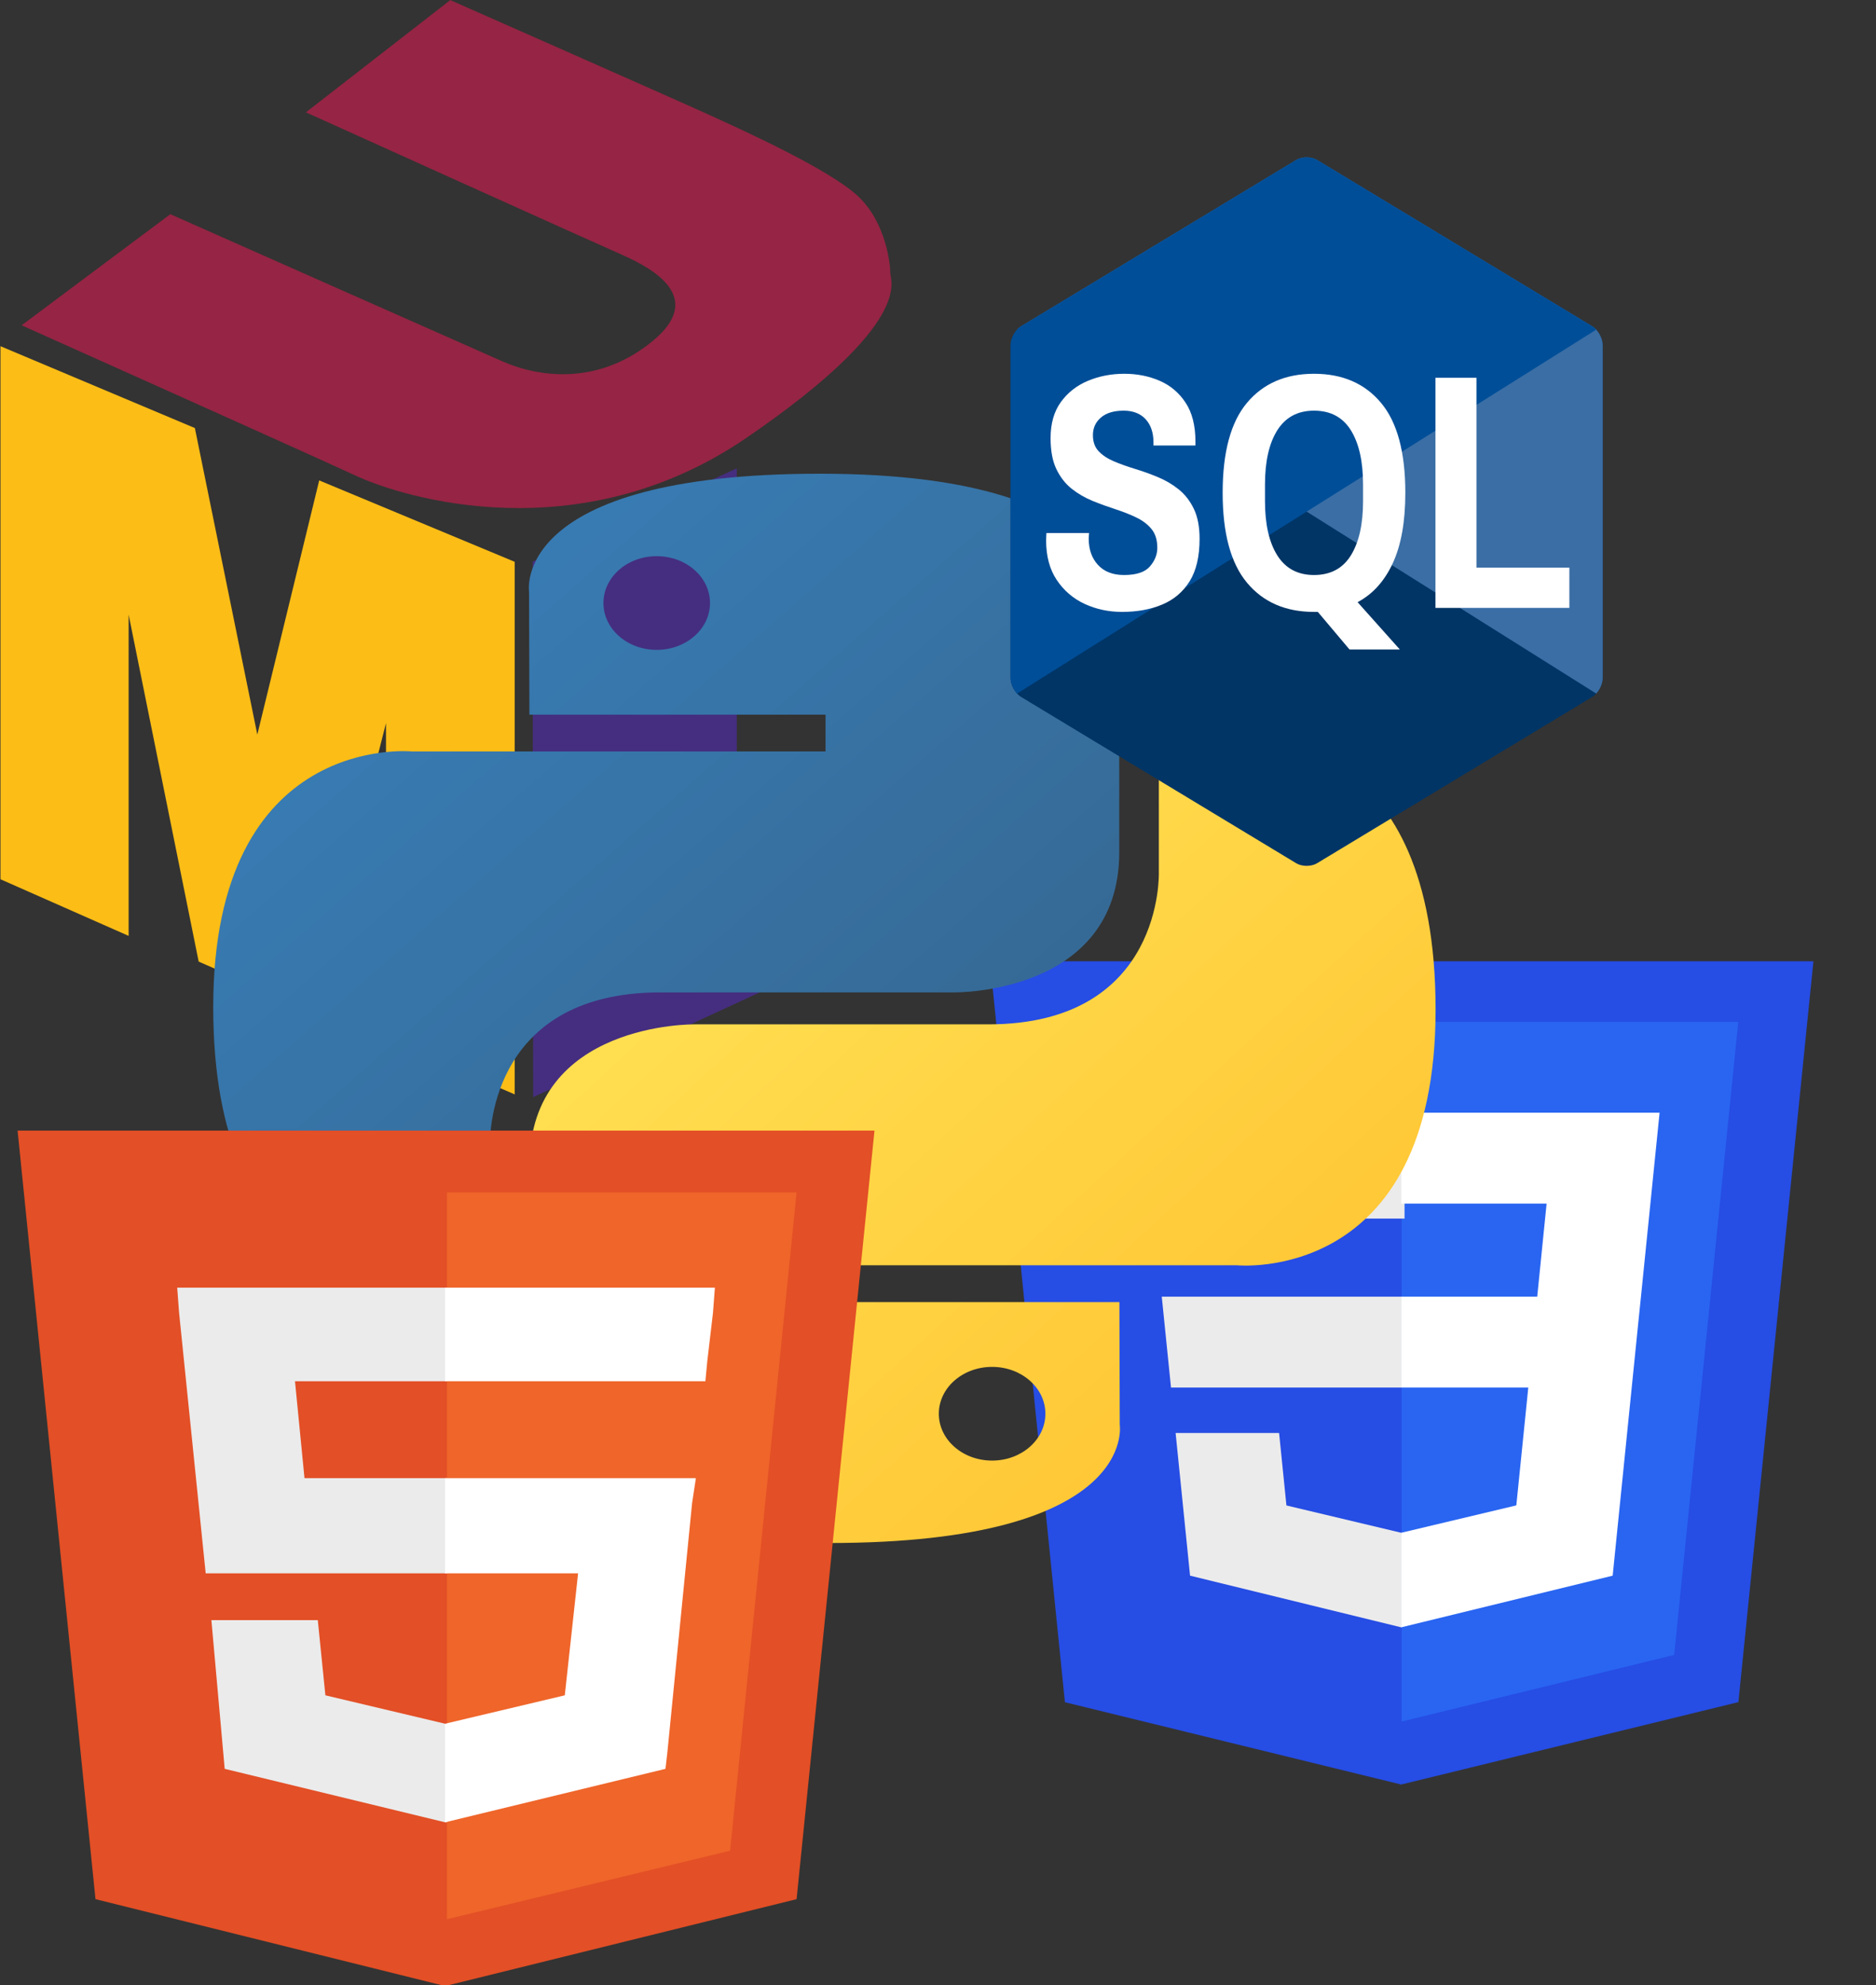 <?xml version="1.0" encoding="utf-8"?>
<svg viewBox="17.221 0 472.684 500" width="472.684" height="500" xmlns="http://www.w3.org/2000/svg" xmlns:xlink="http://www.w3.org/1999/xlink">
  <rect x="17.221" y="0" width="472.684" height="500" fill="#333333" stroke="none"/>
  <defs>
    <linearGradient x1="12.959%" y1="12.039%" x2="79.639%" y2="78.201%" id="a">
      <stop stop-color="#387EB8" offset="0"/>
      <stop stop-color="#366994" offset="1"/>
    </linearGradient>
    <linearGradient x1="19.128%" y1="20.579%" x2="90.742%" y2="88.429%" id="b">
      <stop stop-color="#FFE052" offset="0"/>
      <stop stop-color="#FFC331" offset="1"/>
    </linearGradient>
    <clipPath id="clip1">
      <path d="M 10 10 L 158 10 L 158 179 L 10 179 Z M 10 10 "/>
    </clipPath>
    <clipPath id="clip2">
      <path d="M 81.203 11.453 L 12.734 50.984 C 11.305 51.809 10.145 53.816 10.145 55.465 L 10.145 134.531 C 10.145 136.18 11.305 138.188 12.734 139.012 L 81.203 178.543 C 82.633 179.371 84.949 179.371 86.379 178.543 L 154.852 139.012 C 156.281 138.188 157.438 136.18 157.438 134.531 L 157.438 55.465 C 157.438 53.816 156.281 51.809 154.852 50.984 L 86.379 11.453 C 84.949 10.625 82.633 10.625 81.203 11.453 Z M 81.203 11.453 "/>
    </clipPath>
    <symbol overflow="visible" id="glyph0-1">
      <path style="stroke:none;" d="M 21.281 0.953 C 17.938 0.953 14.828 0.316 11.953 -0.953 C 9.086 -2.234 6.773 -4.133 5.016 -6.656 C 3.266 -9.176 2.391 -12.297 2.391 -16.016 C 2.391 -16.336 2.398 -16.656 2.422 -16.969 C 2.453 -17.289 2.469 -17.562 2.469 -17.781 L 13.078 -17.781 C 13.078 -17.719 13.062 -17.539 13.031 -17.25 C 13 -16.957 12.984 -16.707 12.984 -16.5 C 12.984 -13.895 13.754 -11.797 15.297 -10.203 C 16.836 -8.609 18.992 -7.812 21.766 -7.812 C 24.836 -7.812 26.984 -8.488 28.203 -9.844 C 29.43 -11.195 30.047 -12.672 30.047 -14.266 C 30.047 -16.129 29.566 -17.617 28.609 -18.734 C 27.648 -19.848 26.383 -20.766 24.812 -21.484 C 23.25 -22.203 21.523 -22.852 19.641 -23.438 C 17.754 -24.02 15.852 -24.68 13.938 -25.422 C 12.031 -26.172 10.289 -27.141 8.719 -28.328 C 7.156 -29.523 5.895 -31.078 4.938 -32.984 C 3.977 -34.898 3.5 -37.348 3.5 -40.328 C 3.5 -43.785 4.348 -46.641 6.047 -48.891 C 7.754 -51.148 10.004 -52.836 12.797 -53.953 C 15.586 -55.066 18.602 -55.625 21.844 -55.625 C 25.031 -55.625 27.961 -55.066 30.641 -53.953 C 33.328 -52.836 35.477 -51.098 37.094 -48.734 C 38.719 -46.367 39.531 -43.301 39.531 -39.531 L 39.531 -38.578 L 29.094 -38.578 L 29.094 -39.297 C 29.094 -41.629 28.441 -43.473 27.141 -44.828 C 25.836 -46.18 24.016 -46.859 21.672 -46.859 C 19.234 -46.859 17.348 -46.312 16.016 -45.219 C 14.691 -44.133 14.031 -42.742 14.031 -41.047 C 14.031 -39.453 14.504 -38.176 15.453 -37.219 C 16.41 -36.258 17.672 -35.461 19.234 -34.828 C 20.805 -34.191 22.551 -33.594 24.469 -33.031 C 26.383 -32.477 28.285 -31.828 30.172 -31.078 C 32.055 -30.336 33.781 -29.367 35.344 -28.172 C 36.914 -26.973 38.176 -25.43 39.125 -23.547 C 40.082 -21.66 40.562 -19.285 40.562 -16.422 C 40.562 -12.223 39.738 -8.859 38.094 -6.328 C 36.445 -3.805 34.176 -1.961 31.281 -0.797 C 28.383 0.367 25.051 0.953 21.281 0.953 Z M 21.281 0.953 "/>
    </symbol>
    <symbol overflow="visible" id="glyph0-2">
      <path style="stroke:none;" d="M 34.266 9.891 L 26.375 0.953 L 25.422 0.953 C 18.359 0.953 12.805 -1.352 8.766 -5.969 C 4.723 -10.594 2.703 -17.719 2.703 -27.344 C 2.703 -37.008 4.723 -44.141 8.766 -48.734 C 12.805 -53.328 18.359 -55.625 25.422 -55.625 C 32.492 -55.625 38.047 -53.328 42.078 -48.734 C 46.117 -44.141 48.141 -37.008 48.141 -27.344 C 48.141 -20.488 47.102 -14.922 45.031 -10.641 C 42.957 -6.359 40.035 -3.266 36.266 -1.359 L 46.781 9.891 Z M 25.422 -7.812 C 29.516 -7.812 32.57 -9.363 34.594 -12.469 C 36.613 -15.582 37.625 -19.875 37.625 -25.344 L 37.625 -29.328 C 37.625 -34.805 36.613 -39.098 34.594 -42.203 C 32.57 -45.305 29.516 -46.859 25.422 -46.859 C 21.391 -46.859 18.348 -45.305 16.297 -42.203 C 14.254 -39.098 13.234 -34.805 13.234 -29.328 L 13.234 -25.344 C 13.234 -19.875 14.254 -15.582 16.297 -12.469 C 18.348 -9.363 21.391 -7.812 25.422 -7.812 Z M 25.422 -7.812 "/>
    </symbol>
    <symbol overflow="visible" id="glyph0-3">
      <path style="stroke:none;" d="M 4.781 0 L 4.781 -54.672 L 14.984 -54.672 L 14.984 -9.562 L 38.094 -9.562 L 38.094 0 Z M 4.781 0 "/>
    </symbol>
  </defs>
  <g transform="matrix(1.206, 0, 0, 1.06, -289.985, -63.894)">
    <polygon fill="#FBBD16" points="281.605 282.636 281.605 206.307 296.238 288.743 320.062 300.617 335.376 232.089 335.376 307.063 362.262 320.291 362.262 193.756 321.423 174.418 308.491 234.803 295.446 161.98 254.832 142.531 254.832 269.18"/>
    <polygon fill="#452E7F" points="366.005 193.723 408.661 171.558 408.661 263.378 467.651 232.849 467.878 267.45 366.12 320.936"/>
    <path fill="#962444" d="M 348.807 60.298 L 318.644 86.967 C 318.644 86.967 377.495 117.217 384.644 120.792 C 391.794 124.366 401.969 131.241 390.969 141.417 C 379.969 151.592 367.869 150.217 359.619 146.092 C 351.369 141.967 290.319 111.167 290.319 111.167 L 259.245 137.566 C 259.245 137.566 319.194 168.091 329.095 173.316 C 338.995 178.542 375.845 191.466 410.77 164.241 C 445.695 137.016 440.746 127.116 440.746 125.191 C 440.746 123.266 439.921 113.091 433.871 106.766 C 427.82 100.441 410.221 91.366 402.796 87.516 C 395.371 83.666 348.807 60.298 348.807 60.298 Z"/>
    <g transform="matrix(1, 0, 0, 1, 73.508, 48.141)">
      <path fill="#6D6E71" d="M393.104,167.064c0,4.471-3.509,7.979-8.076,7.979c-4.519,0-8.123-3.509-8.123-7.979 c0-4.375,3.604-7.884,8.123-7.884C389.596,159.181,393.104,162.689,393.104,167.064z M378.924,167.064 c0,3.509,2.596,6.298,6.153,6.298c3.461,0,6.009-2.789,6.009-6.25c0-3.51-2.548-6.346-6.058-6.346 C381.52,160.767,378.924,163.603,378.924,167.064z M383.779,171.198h-1.827v-7.883c0.722-0.146,1.731-0.241,3.029-0.241 c1.489,0,2.163,0.241,2.739,0.577c0.433,0.336,0.769,0.961,0.769,1.73c0,0.864-0.672,1.538-1.634,1.827v0.096 c0.77,0.289,1.202,0.864,1.442,1.923c0.24,1.202,0.385,1.683,0.576,1.971h-1.97c-0.241-0.288-0.385-1.01-0.626-1.923 c-0.144-0.865-0.625-1.25-1.635-1.25h-0.864V171.198z M383.827,166.728h0.865c1.01,0,1.827-0.336,1.827-1.153 c0-0.721-0.528-1.202-1.683-1.202c-0.481,0-0.817,0.048-1.01,0.097V166.728z"/>
    </g>
  </g>
  <g id="layer1" transform="matrix(0.572, 0, 0, 0.504, 155.898, 52.088)" style="">
    <g id="g3013" transform="translate(119,276.362)">
      <polygon id="polygon2989" points="437.367,100.62 404.321,470.819 255.778,512 107.644,470.877 74.633,100.62 " style="fill:#264de4"/>
      <polygon id="polygon2991" points="376.03,447.246 404.27,130.894 256,130.894 256,480.523 " style="fill:#2965f1"/>
      <polygon id="polygon2993" points="150.31,268.217 154.38,313.627 256,313.627 256,268.217 " style="fill:#ebebeb"/>
      <polygon id="polygon2995" points="257.251 183.789 257.094 183.789 143.383 183.789 147.511 229.2 257.251 229.2" style="fill:#ebebeb"/>
      <polygon id="polygon2997" points="256,433.399 256,386.153 255.801,386.206 205.227,372.55 201.994,336.333 177.419,336.333 156.409,336.333 162.771,407.634 255.791,433.457 " style="fill:#ebebeb"/>
      <polygon id="polygon3005" points="311.761,313.627 306.49,372.521 255.843,386.191 255.843,433.435 348.937,407.634 349.62,399.962 360.291,280.411 361.399,268.217 369.597,176.305 255.843,176.305 255.843,221.716 319.831,221.716 315.699,268.217 255.843,268.217 255.843,313.627 " style="fill:#ffffff"/>
    </g>
  </g>
  <g transform="matrix(1.206, 0, 0, 1.06, -166.793, 3.43)">
    <path d="M 323.902 109.315 C 259.07 109.315 263.118 137.43 263.118 137.43 L 263.19 166.558 L 325.058 166.558 L 325.058 175.303 L 238.617 175.303 C 238.617 175.303 197.131 170.598 197.131 236.013 C 197.131 301.43 233.341 299.11 233.341 299.11 L 254.951 299.11 L 254.951 268.754 C 254.951 268.754 253.786 232.544 290.583 232.544 L 351.945 232.544 C 351.945 232.544 386.42 233.101 386.42 199.225 L 386.42 143.213 C 386.42 143.213 391.656 109.315 323.902 109.315 Z M 289.788 128.903 C 295.937 128.898 300.923 133.884 300.918 140.033 C 300.923 146.182 295.937 151.169 289.788 151.163 C 283.639 151.169 278.652 146.182 278.658 140.033 C 278.652 133.884 283.639 128.898 289.788 128.903 L 289.788 128.903 Z" fill="url(#a)"/>
    <path d="M 325.743 363.369 C 390.575 363.369 386.527 335.254 386.527 335.254 L 386.455 306.127 L 324.586 306.127 L 324.586 297.382 L 411.027 297.382 C 411.027 297.382 452.513 302.087 452.513 236.67 C 452.513 171.254 416.303 173.574 416.303 173.574 L 394.693 173.574 L 394.693 203.929 C 394.693 203.929 395.858 240.139 359.061 240.139 L 297.699 240.139 C 297.699 240.139 263.224 239.582 263.224 273.459 L 263.224 329.472 C 263.224 329.472 257.989 363.369 325.742 363.369 L 325.743 363.369 Z M 359.857 343.783 C 353.708 343.789 348.721 338.802 348.727 332.653 C 348.721 326.503 353.707 321.516 359.857 321.522 C 366.006 321.517 370.992 326.503 370.987 332.652 C 370.992 338.801 366.006 343.788 359.857 343.782 L 359.857 343.783 Z" fill="url(#b)"/>
  </g>
  <g transform="matrix(1.013, 0, 0, 1.06, 261.564, 28.148)" style="">
    <path style=" stroke:none;fill-rule:nonzero;fill:rgb(0%,20.784%,39.999%);fill-opacity:1;" d="M 81.203 11.453 L 12.734 50.984 C 11.305 51.809 10.145 53.816 10.145 55.465 L 10.145 134.531 C 10.145 136.18 11.305 138.188 12.734 139.012 L 81.203 178.543 C 82.633 179.371 84.949 179.371 86.379 178.543 L 154.852 139.012 C 156.281 138.188 157.438 136.18 157.438 134.531 L 157.438 55.465 C 157.438 53.816 156.281 51.809 154.852 50.984 L 86.379 11.453 C 84.949 10.625 82.633 10.625 81.203 11.453 Z M 81.203 11.453 "/>
    <g clip-path="url(#clip1)" clip-rule="nonzero">
      <g clip-path="url(#clip2)" clip-rule="nonzero">
        <path style=" stroke:none;fill-rule:nonzero;fill:rgb(22.699%,43.1%,64.699%);fill-opacity:1;" d="M -55.324 11.496 L 222.91 178.5 C 224.324 179.352 225.473 178.699 225.473 177.051 L 225.473 12.945 C 225.473 11.297 224.133 9.957 222.484 9.957 L -54.898 9.957 C -56.551 9.957 -57.887 8.621 -57.887 6.969 C -57.887 8.621 -56.742 10.645 -55.324 11.496 Z M -55.324 11.496 "/>
        <path style=" stroke:none;fill-rule:nonzero;fill:rgb(0%,30.6%,59.599%);fill-opacity:1;" d="M 222.91 11.496 L -55.324 178.5 C -56.742 179.352 -57.887 178.699 -57.887 177.051 L -57.887 12.945 C -57.887 11.297 -56.551 9.957 -54.898 9.957 L 222.484 9.957 C 224.133 9.957 225.473 8.621 225.473 6.969 C 225.473 8.621 224.324 10.645 222.91 11.496 Z M 222.91 11.496 "/>
      </g>
    </g>
    <g style="fill:rgb(100%,100%,100%);fill-opacity:1;">
      <use transform="matrix(1, 0, 0, 1, 16.603, 117.873)" xlink:href="#glyph0-1"/>
      <use transform="matrix(1, 0, 0, 1, 60.2, 117.873)" xlink:href="#glyph0-2"/>
      <use transform="matrix(1, 0, 0, 1, 111.049, 117.873)" xlink:href="#glyph0-3"/>
    </g>
  </g>
  <g transform="matrix(1.206, 0, 0, 1.06, -105.291, 2.176)">
    <path fill="#E34F26" d="M 121.535 449.166 L 105.26 266.565 L 284.289 266.565 L 268.013 449.166 L 194.576 469.808" style=""/>
    <path fill="#EF652A" d="M 194.973 453.93 L 254.12 437.654 L 268.013 281.252 L 194.973 281.252" style=""/>
    <path fill="#EBEBEB" d="M 194.973 349.132 L 165.201 349.132 L 163.216 326.109 L 194.973 326.109 L 194.973 303.879 L 194.576 303.879 L 138.605 303.879 L 139.002 309.834 L 144.559 371.759 L 194.973 371.759 L 194.973 349.132 Z M 194.973 407.485 L 194.576 407.485 L 169.567 400.737 L 167.98 382.874 L 156.071 382.874 L 145.75 382.874 L 148.529 418.203 L 194.576 430.906 L 194.973 430.906 L 194.973 407.485 Z" style=""/>
    <path fill="#FFF" d="M 194.576 349.132 L 194.576 371.759 L 222.363 371.759 L 219.584 400.737 L 194.576 407.485 L 194.576 430.906 L 240.623 418.203 L 241.02 414.234 L 246.18 355.087 L 246.974 349.132 L 240.623 349.132 L 194.576 349.132 Z M 194.576 303.879 L 194.576 317.773 L 194.576 326.109 L 248.959 326.109 L 249.356 321.345 L 250.547 309.834 L 250.944 303.879 L 194.576 303.879 Z" style=""/>
  </g>
</svg>